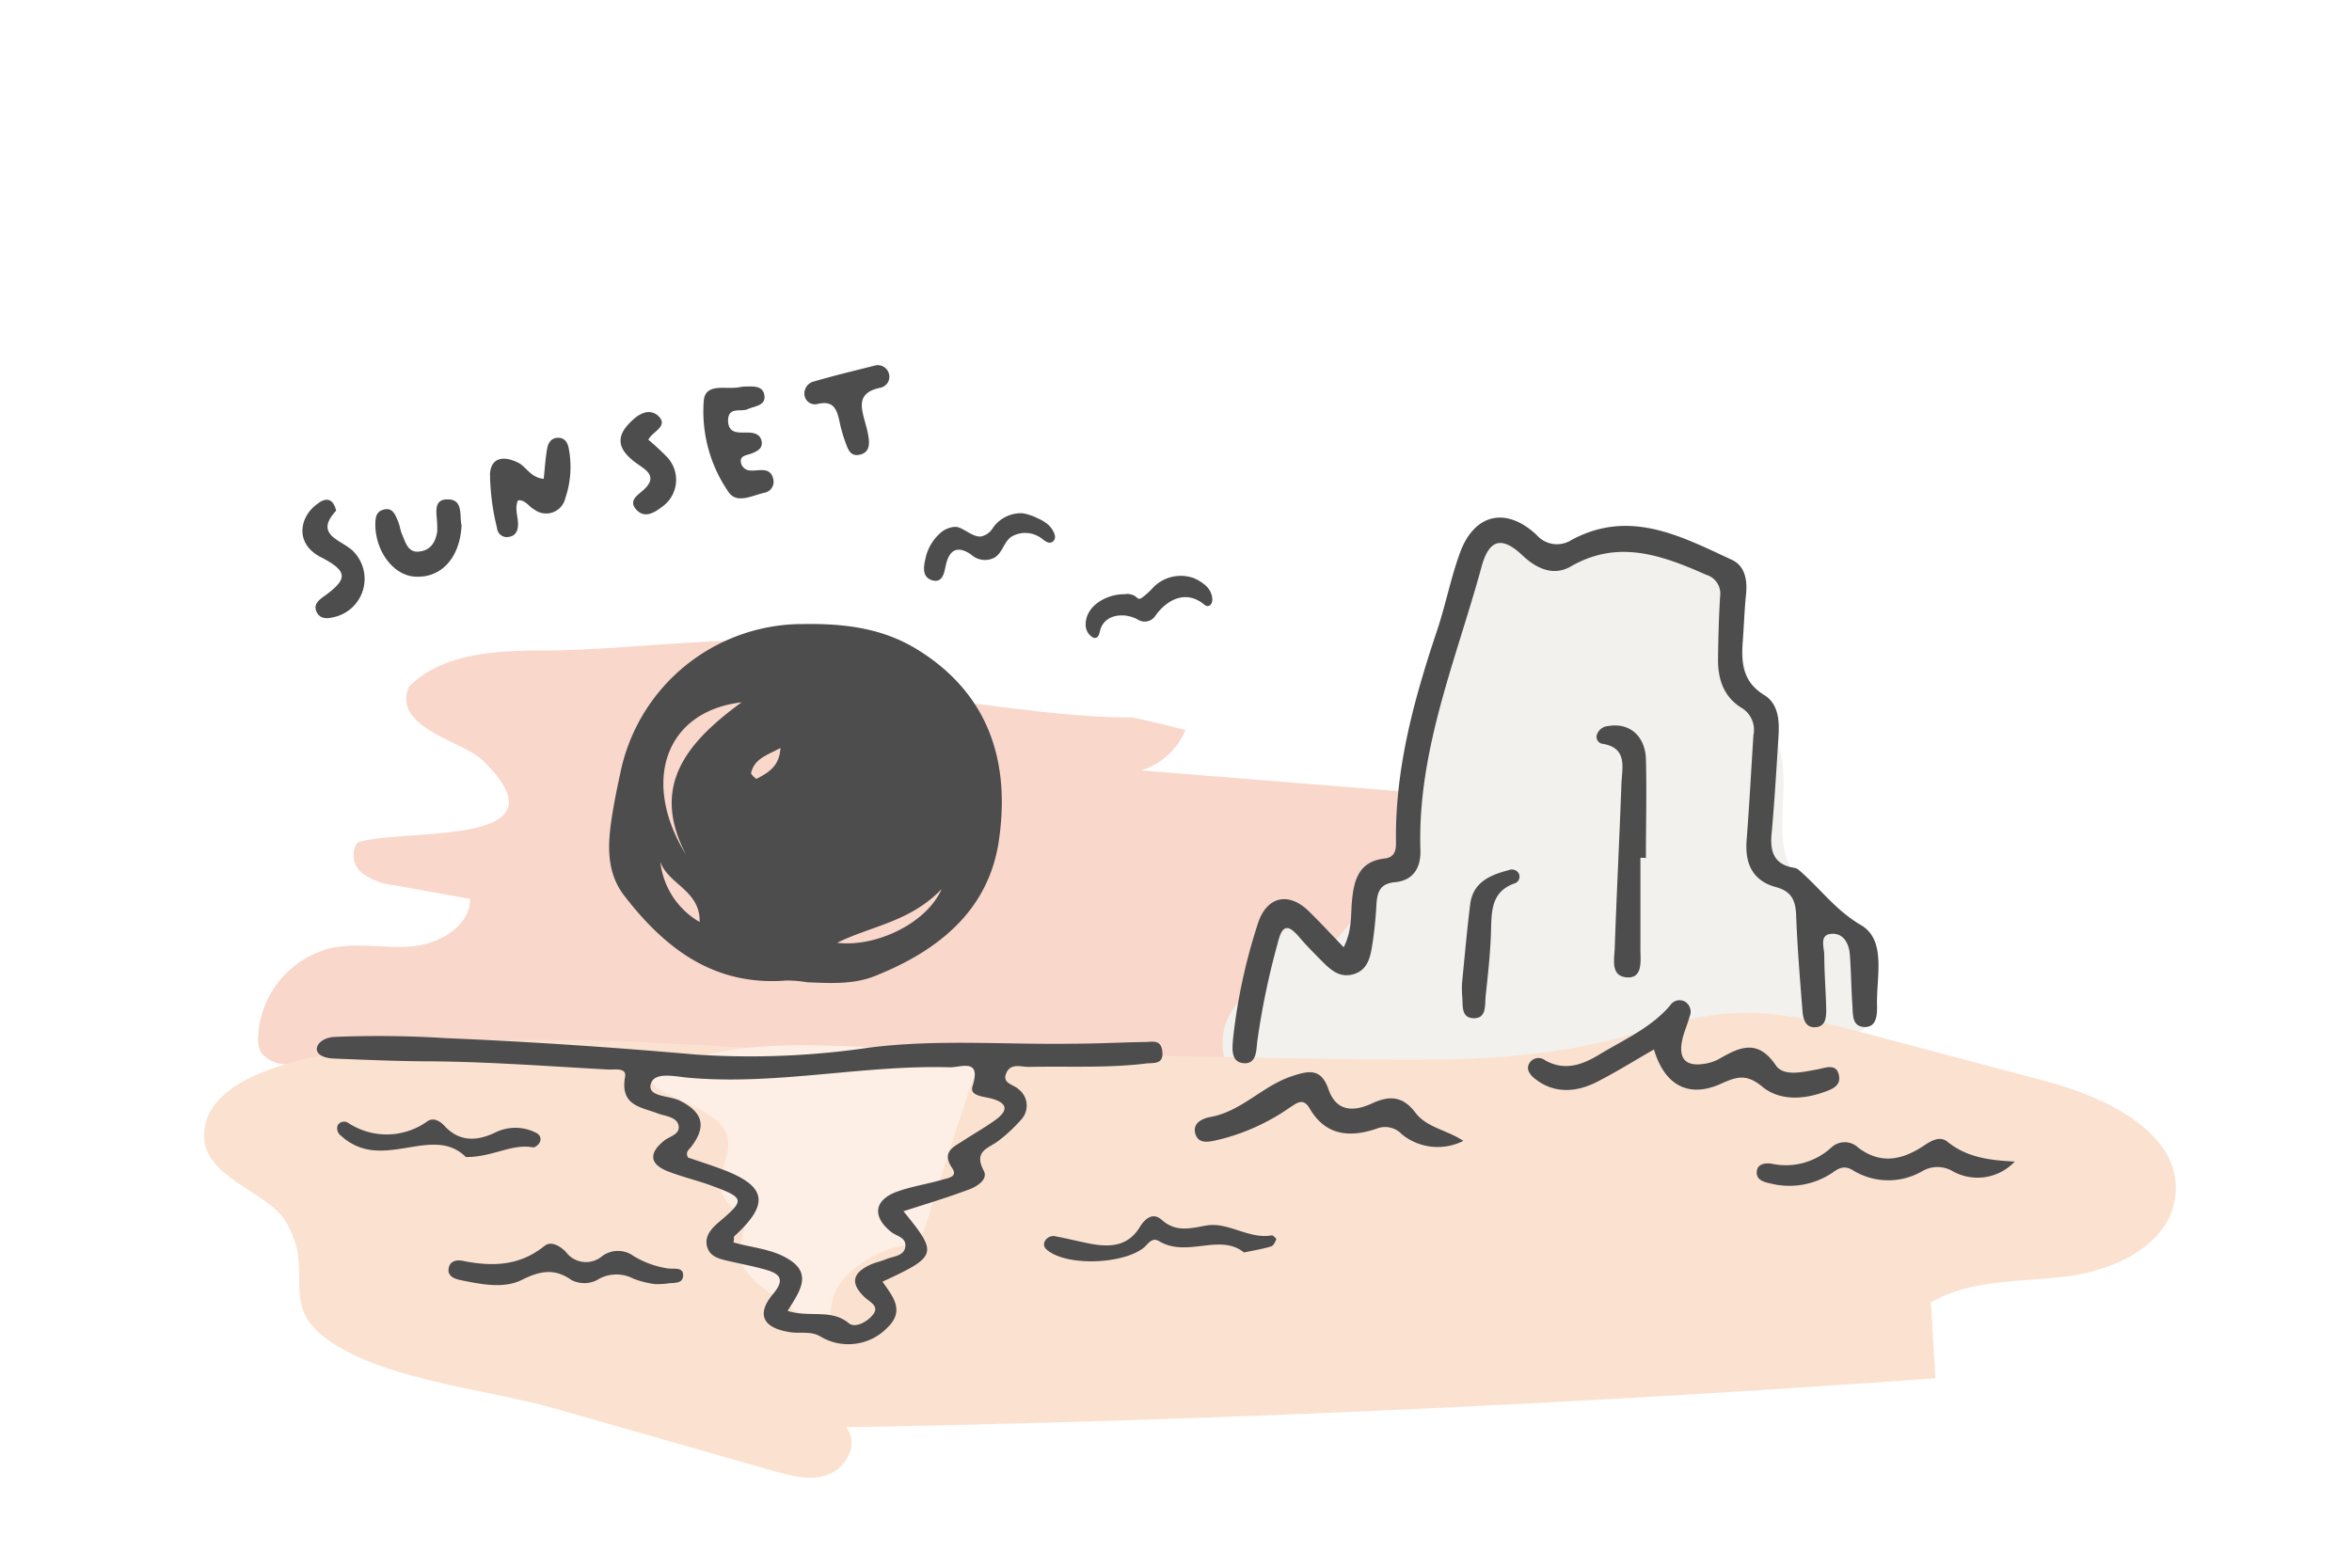 <svg xmlns="http://www.w3.org/2000/svg" viewBox="0 0 240 160"><defs><style>.cls-1{opacity:0.3;}.cls-2{fill:#ed7952;}.cls-3{fill:#d2cfc3;}.cls-4{fill:#f39f61;}.cls-5{fill:#f8c8a8;}.cls-6{fill:#4d4d4d;}</style></defs><g id="レイヤー_1" data-name="レイヤー 1"><g class="cls-1"><path class="cls-2" d="M115.58,73.23c1.81.39,3.6.81,5.39,1.28a7.25,7.25,0,0,1-4.51,4.12l38.65,3.11c2,5.33-3.42,10.59-8.74,12.62-4,1.54-10.77,2.32-13.56,6-3.24,4.24-1.27,7.18-8.48,8.31a108.27,108.27,0,0,1-20.65,1.45A111.92,111.92,0,0,0,92,109.79c-3.54.24-7,1-10.53,1.45-17.4,2-34.85-.45-52.2-2.61a3.39,3.39,0,0,1-2.6-1.16,2.9,2.9,0,0,1-.33-1.54,9.76,9.76,0,0,1,7.58-9.2c2.7-.54,5.51.11,8.25-.16s5.76-2.06,5.82-4.82L40.3,90.36A6.84,6.84,0,0,1,37,89.15,2.35,2.35,0,0,1,36.46,86c4.52-1.57,22.09.65,12.78-8.41-2.11-2-9.29-3.33-7.51-7.51,3.49-3.47,9-3.69,13.89-3.69,10.05,0,25.29-2.7,34.46.53-1,2.36-3.21,3.53-5.75,3.95C95,70.44,105.2,73.23,115.58,73.23Z"/><path class="cls-3" d="M125.65,108a79.14,79.14,0,0,1,3.63-10.76c.54-1.28,1.55-2.79,2.91-2.48s2.15,2.2,3.4,1.76a2.28,2.28,0,0,0,.86-.72c2.74-3.25,5.52-6.56,7.17-10.48,3.86-9.14,1.19-20.51,6.76-28.71,1.07-1.59,3.26-3.08,4.74-1.85.51.42.79,1.1,1.36,1.46,1.11.7,2.49-.19,3.67-.77,3.29-1.65,7.22-.82,10.8,0,2.34.57,4.93,1.3,6.18,3.37,1.45,2.42.41,5.52.76,8.32.45,3.61,3.2,6.57,3.89,10.14.8,4.12-1.09,9,1.57,12.23a20.25,20.25,0,0,0,2.32,2.11c2.79,2.53,4,6.32,5.14,9.92A3.68,3.68,0,0,1,191,104a3.15,3.15,0,0,1-1.51,1.46,10.77,10.77,0,0,1-10.08.09,8.37,8.37,0,0,0-3.16-1.37c-1.76-.14-3.24,1.21-4.81,2-2.14,1.11-4.62,1.23-7,1.34L127,109.16a2.29,2.29,0,0,1-1.53-.3,1.93,1.93,0,0,1-.57-1.07,6.08,6.08,0,0,1,2-6"/><path class="cls-4" d="M136.76,108.08c9.1.16,18.31.3,27.16-1.83,4.23-1,8.37-2.55,12.7-2.83,4.84-.32,9.62.94,14.3,2.19l17.89,4.75c6.27,1.67,14.05,5.45,13.15,11.88-.67,4.78-6.05,7.35-10.83,8s-9.94.24-14.1,2.69l.47,7.74q-55.51,4-111.19,5c1.37,1.45.19,4-1.66,4.78s-3.94.19-5.85-.36l-22.1-6.31c-6.72-1.92-16.7-2.84-22.58-6.58-6.22-3.94-1.65-7.34-5.06-12.66-1.9-3-8.49-4.43-8.24-8.88.75-13.68,52.15-8.65,59.51-8.52Z"/><path class="cls-5" d="M74.2,115.91c.59,1.89-1.2,3.94-.54,5.8.49,1.39,2.26,2.25,2.26,3.73a10.28,10.28,0,0,1-.45,1.86c-.3,1.72,1.16,3.2,2.54,4.27a47.73,47.73,0,0,0,7.07,4.49,5.66,5.66,0,0,1,1.36-5.93,12,12,0,0,1,5.6-3,3.66,3.66,0,0,0,1.82-.88,3.36,3.36,0,0,0,.62-1.29q2.8-8.85,5.73-17.66c-8.52.16-20.38-1.8-28.56.51C59.4,111.26,72.8,111.46,74.2,115.91Z"/></g><path class="cls-6" d="M82.36,100.25a13.27,13.27,0,0,0-2.08-.18c-7.36.6-12.39-3.21-16.59-8.67C62.12,89.35,62,87,62.27,84.61c.22-1.87.6-3.72,1-5.57A19,19,0,0,1,82,63.69c4.1-.06,8,.39,11.57,2.58,7.28,4.47,9.49,11.36,8.39,19.28C101,92.83,95.83,97,89.29,99.61,87,100.53,84.45,100.33,82.36,100.25ZM70,87.22c-3.66-7,.06-11.44,5.67-15.54C67.89,72.59,65.39,79.8,70,87.22Zm15.39,9c4,.49,9.18-2,10.69-5.48C92.87,94.11,88.83,94.51,85.39,96.24Zm-18-8.19a8.11,8.11,0,0,0,4,6.07C71.49,90.94,68.25,90.26,67.42,88.05ZM79.64,76.34c-1.36.73-2.66,1.08-3,2.56,0,.16.51.62.58.58C78.37,78.86,79.53,78.25,79.64,76.34Z"/><path class="cls-6" d="M92.19,123.62c3.55,4.35,3.47,4.59-2.14,7.19,1,1.46,2.34,2.92.51,4.68a5.54,5.54,0,0,1-6.8.94c-1-.62-2.07-.3-3.1-.46-2.8-.41-3.53-1.81-1.78-3.9,1.32-1.56.62-2.11-.84-2.51-1.26-.35-2.55-.59-3.83-.89-.9-.21-1.82-.45-2.07-1.49s.47-1.82,1.24-2.47c2.64-2.23,2.61-2.45-.69-3.67-1.45-.54-3-.9-4.43-1.45-2-.74-2.1-1.89-.47-3.19.55-.44,1.58-.6,1.46-1.47s-1.2-1-2-1.24c-1.74-.7-4-.77-3.47-3.77.19-1-1.09-.73-1.7-.76-6.05-.33-12.1-.79-18.15-.84-3,0-6.37-.14-9.81-.28-2.75-.1-2-2.1,0-2.21a108.74,108.74,0,0,1,11.3.12c8.59.36,17.17.94,25.72,1.69a83.21,83.21,0,0,0,17.64-.73c7-.87,13.92-.27,20.89-.39,2.37,0,4.75-.14,7.12-.17.76,0,1.7-.33,1.82,1s-.91,1.1-1.64,1.19c-4,.49-8,.26-12,.35-.77,0-1.77-.39-2.24.53-.59,1.17.7,1.24,1.21,1.75a2.1,2.1,0,0,1,.28,3.08,15.94,15.94,0,0,1-2.32,2.17c-1,.79-2.6,1-1.52,3.06.5.93-.79,1.7-1.72,2C96.56,122.26,94.4,122.91,92.19,123.62ZM80.37,133.79c2.27.72,4.42-.25,6.26,1.27.65.54,2-.21,2.53-1s-.43-1.19-.93-1.66c-1.47-1.41-1.29-2.46.6-3.33.52-.24,1.1-.34,1.63-.57.72-.3,1.8-.3,1.92-1.26s-.89-1.06-1.45-1.51c-2-1.61-1.72-3.31.72-4.15,1.46-.51,3-.74,4.51-1.18.54-.16,1.63-.28,1-1.18-1.12-1.68.14-2.15,1.16-2.82s2.25-1.36,3.3-2.13c1.22-.9,1.25-1.66-.38-2.13-.81-.24-2.36-.25-2-1.29.93-2.91-1.22-1.89-2.29-1.92-8.94-.26-17.78,1.87-26.75,1.06-1.32-.12-3.47-.65-3.8.67s1.94,1.14,3,1.69c2.32,1.18,2.72,2.59,1.15,4.67-.23.31-.65.53-.35,1.12,1.08.37,2.25.74,3.4,1.17,4.61,1.71,5,3.52,1.33,6.86-.08.08,0,.29-.09.63,1.84.54,3.87.65,5.55,1.67C83,130,81.53,131.91,80.37,133.79Z"/><path class="cls-6" d="M137.11,96.68c.87-1.73.71-3.21.84-4.65.19-2.17.68-4.11,3.34-4.41.94-.1,1.17-.74,1.16-1.57-.13-7.5,1.81-14.59,4.16-21.61.89-2.64,1.41-5.4,2.36-8,1.45-4,4.69-4.77,7.82-1.85a2.75,2.75,0,0,0,3.55.53c5.91-3.21,11.13-.42,16.35,2,1.41.65,1.63,2.12,1.47,3.63s-.21,3.26-.34,4.89c-.16,2.14.08,4,2.21,5.3,1.45.89,1.55,2.62,1.45,4.22-.21,3.35-.41,6.71-.71,10-.16,1.81.29,3.07,2.25,3.4a1,1,0,0,1,.46.17c2.17,1.83,3.76,4.13,6.42,5.69s1.52,5.4,1.64,8.31c0,.9-.07,2.07-1.21,2.09-1.38,0-1.24-1.27-1.31-2.22-.12-1.71-.13-3.44-.26-5.15-.08-1.17-.66-2.25-1.91-2.14s-.69,1.42-.7,2.17c0,1.88.17,3.76.2,5.65,0,.73-.09,1.6-1,1.7-1.11.13-1.35-.8-1.42-1.62-.26-3.27-.53-6.54-.65-9.82-.06-1.51-.49-2.43-2.06-2.85-2.35-.64-3.16-2.35-3-4.7.28-3.6.47-7.2.7-10.79a2.63,2.63,0,0,0-1.15-2.77c-1.9-1.13-2.48-3-2.46-5s.08-4.26.21-6.39a2,2,0,0,0-1.4-2.22c-4.52-2-9-3.65-13.83-.86-1.73,1-3.44.28-4.92-1.11-2.1-2-3.42-1.69-4.19,1.14-2.6,9.53-6.56,18.76-6.24,28.93.06,1.75-.7,3.1-2.61,3.27-1.56.14-1.81,1.08-1.88,2.34s-.2,2.61-.4,3.91-.43,2.7-1.94,3.14-2.47-.58-3.4-1.52c-.75-.75-1.5-1.52-2.19-2.33-1.23-1.43-1.73-1-2.13.64a76.9,76.9,0,0,0-2.1,10.09c-.1.93-.08,2.32-1.4,2.2s-1.15-1.51-1.06-2.57a58,58,0,0,1,2.47-11.51c.89-3,3.24-3.5,5.37-1.31C134.75,94.18,135.8,95.31,137.11,96.68Z"/><path class="cls-6" d="M168.77,107.11c-2.06,1.18-3.94,2.36-5.9,3.35s-4.26,1.22-6.24-.36c-.51-.4-1-1-.51-1.68a1.09,1.09,0,0,1,1.55-.2c2,1.12,3.79.46,5.54-.6,2.51-1.52,5.25-2.71,7.21-5a1.14,1.14,0,0,1,1.52-.39,1.21,1.21,0,0,1,.47,1.52c-.21.78-.56,1.54-.74,2.33-.45,2,.36,2.82,2.33,2.48a4.48,4.48,0,0,0,1.39-.47c2.09-1.2,3.94-2.12,5.81.63.81,1.19,2.74.69,4.21.43.84-.15,2-.69,2.24.62.23,1.13-.87,1.46-1.71,1.75-2.13.73-4.44.77-6.11-.61s-2.66-1-4.27-.28C172.31,112.08,169.86,110.78,168.77,107.11Z"/><path class="cls-6" d="M149.32,116.44a5.79,5.79,0,0,1-6.28-.68,2.34,2.34,0,0,0-2.59-.56c-2.7.92-5.2.72-6.81-2.07-.66-1.14-1.32-.54-2-.11a21.63,21.63,0,0,1-7.32,3.31c-.88.19-2,.51-2.34-.6s.72-1.59,1.58-1.74c3.14-.58,5.24-3.13,8.2-4.13,1.9-.65,3.07-.8,3.81,1.34.82,2.35,2.67,2.23,4.42,1.42s3.13-.8,4.44.94C145.59,115.1,147.66,115.32,149.32,116.44Z"/><path class="cls-6" d="M167.39,87.54c0,3.12,0,6.23,0,9.34,0,1.16.28,3-1.4,2.87s-1.26-1.87-1.22-3c.19-5.57.48-11.13.68-16.7.06-1.7.69-3.75-2-4.15a.72.72,0,0,1-.47-1,1.3,1.3,0,0,1,1.14-.8c2.14-.37,3.76,1,3.83,3.39.09,3.35,0,6.71,0,10.07Z"/><path class="cls-6" d="M205.59,118.55a5.21,5.21,0,0,1-6.31,1,3.06,3.06,0,0,0-3.16,0,6.91,6.91,0,0,1-7-.08c-.9-.57-1.45-.28-2.17.24a7.86,7.86,0,0,1-6.35,1.06c-.64-.12-1.4-.37-1.34-1.18s.86-.92,1.51-.82a6.87,6.87,0,0,0,6.14-1.69,2,2,0,0,1,2.73.07c2.25,1.69,4.43,1.25,6.59-.17.78-.52,1.7-1.1,2.48-.46C200.69,118.13,203,118.42,205.59,118.55Z"/><path class="cls-6" d="M66.85,131.06a9.58,9.58,0,0,1-2.2-.55,3.74,3.74,0,0,0-3.5,0,2.84,2.84,0,0,1-2.84.13c-1.77-1.25-3.26-.91-5.09,0s-4.18.43-6.27,0c-.65-.14-1.36-.44-1.15-1.29.16-.67.83-.79,1.41-.67,3,.61,5.8.54,8.35-1.52.67-.54,1.59,0,2.18.61a2.55,2.55,0,0,0,3.71.43,2.7,2.7,0,0,1,3.21,0,9.56,9.56,0,0,0,3.44,1.25c.58.11,1.59-.19,1.61.67,0,1-1,.75-1.71.89A11.08,11.08,0,0,1,66.85,131.06Z"/><path class="cls-6" d="M75,39.57c.32,0,.64-.11,1-.12.82,0,1.85-.14,2,.91s-1,1.08-1.71,1.4-2-.31-2,1.2c.06,1.35,1.09,1.17,2,1.19.6,0,1.22.13,1.4.77.23.82-.4,1.14-1.05,1.38-.5.19-1.25.19-1,1.05a1,1,0,0,0,.92.67c.9.07,2.11-.47,2.37,1A1.14,1.14,0,0,1,78,50.29c-1.23.27-2.83,1.19-3.67-.09a14.44,14.44,0,0,1-2.52-9.27C71.94,39.17,73.78,39.68,75,39.57Z"/><path class="cls-6" d="M55.48,48.87c.12-1.15.18-2.12.35-3.08.1-.57.4-1.1,1.11-1.11s1,.53,1.1,1.11a9.91,9.91,0,0,1-.36,5.07A2,2,0,0,1,54.52,52c-.57-.29-.89-1-1.66-.94-.37.81,0,1.62,0,2.42,0,.61-.18,1.17-.87,1.3a1,1,0,0,1-1.27-.88A23.86,23.86,0,0,1,50,48.37c.11-1.77,1.51-1.85,2.93-1.12C53.73,47.69,54.17,48.75,55.48,48.87Z"/><path class="cls-6" d="M126.94,127.83c-2.47-2-5.79.56-8.66-1.15-.78-.47-1.14.34-1.63.71-2.13,1.61-7.45,1.82-9.57.36-.34-.24-.68-.51-.5-1a1,1,0,0,1,1.22-.55c1.2.22,2.39.54,3.59.76,2,.35,3.75.2,4.93-1.75.5-.8,1.3-1.53,2.21-.72,1.46,1.3,2.9.88,4.56.59,2.26-.4,4.33,1.43,6.69,1,.13,0,.48.34.45.41-.11.28-.29.65-.52.72C128.94,127.45,128.13,127.58,126.94,127.83Z"/><path class="cls-6" d="M47.54,118.09c-2.57-2.56-6.07-.38-9.41-.69a5.52,5.52,0,0,1-3.31-1.47.93.93,0,0,1-.36-1.09.76.76,0,0,1,1.08-.23,7.12,7.12,0,0,0,8.1-.19c.62-.39,1.28,0,1.75.53,1.57,1.66,3.39,1.49,5.2.61a4.63,4.63,0,0,1,4,0c.39.16.71.51.5,1-.11.25-.49.57-.71.54C52.2,116.7,50.3,118.1,47.54,118.09Z"/><path class="cls-6" d="M47.1,53.61c-.16,3.26-2,5.31-4.56,5.25-2.25,0-4.16-2.41-4.24-5.19,0-.68,0-1.39.75-1.63,1-.33,1.27.47,1.56,1.15.19.45.25,1,.44,1.4.35.8.58,1.85,1.76,1.7s1.63-1,1.8-2a6.13,6.13,0,0,0,0-.74c0-1-.5-2.56,1-2.58C47.33,50.9,46.86,52.68,47.1,53.61Z"/><path class="cls-6" d="M149.19,100.29c.27-2.68.5-5.36.83-8,.28-2.26,2.07-3,3.93-3.48a.81.81,0,0,1,1.05.38.74.74,0,0,1-.54,1c-2.21.84-2.26,2.66-2.31,4.62-.05,2.28-.31,4.56-.55,6.83-.1.91.13,2.31-1.23,2.28s-1.06-1.4-1.17-2.32A10.08,10.08,0,0,1,149.19,100.29Z"/><path class="cls-6" d="M34.3,52.12c-2.38,2.56.71,3,1.8,4.2A4,4,0,0,1,34,63c-.68.17-1.37.16-1.7-.56s.18-1.17.75-1.57c2.44-1.75,2.51-2.56-.3-4s-2.13-4.27-.28-5.5C33.24,50.77,34,50.84,34.3,52.12Z"/><path class="cls-6" d="M89.27,37.31a1.17,1.17,0,0,1,1.4.72,1.14,1.14,0,0,1-.83,1.54c-2.64.54-1.89,2.24-1.47,3.88a9.71,9.71,0,0,1,.26,1.19c.11.78.05,1.54-.87,1.76s-1.18-.43-1.42-1.06a15.09,15.09,0,0,1-.63-2.11c-.27-1.25-.51-2.43-2.29-2a1.07,1.07,0,0,1-1.32-.84,1.27,1.27,0,0,1,1-1.47C85.15,38.32,87.22,37.83,89.27,37.31Z"/><path class="cls-6" d="M97.89,53.85c.67.26,1.44.95,2.18.91a1.86,1.86,0,0,0,1.25-.89,3.5,3.5,0,0,1,3-1.49,5.28,5.28,0,0,1,1.53.5,4.32,4.32,0,0,1,1.11.67c.34.3,1,1.21.53,1.67s-1-.15-1.35-.37a2.77,2.77,0,0,0-2.87-.11c-.83.5-.93,1.63-1.77,2.16a2.08,2.08,0,0,1-2.39-.29c-1.36-.94-2.24-.58-2.61,1.13-.15.71-.32,1.87-1.48,1.45-.93-.35-.78-1.34-.59-2.16A4.79,4.79,0,0,1,96,54.36a2.45,2.45,0,0,1,1.48-.59A1.26,1.26,0,0,1,97.89,53.85Z"/><path class="cls-6" d="M66.16,44.88A24.76,24.76,0,0,1,68,46.58a3.37,3.37,0,0,1-.45,5.15c-.81.63-1.79,1.2-2.62.28s.13-1.46.73-2c1.57-1.44.17-2.08-.78-2.78-1.44-1.07-2.23-2.29-.81-3.87.76-.84,1.91-1.81,3-1C68.38,43.48,66.52,44.05,66.16,44.88Z"/><path class="cls-6" d="M115.18,60.63a1.4,1.4,0,0,1,.74.28.63.63,0,0,0,.29.2.42.42,0,0,0,.28-.08,8.14,8.14,0,0,0,1.23-1.12,3.93,3.93,0,0,1,4.06-.92,4.28,4.28,0,0,1,1.3.82,2,2,0,0,1,.63,1.37.85.85,0,0,1-.14.49.45.45,0,0,1-.44.18.81.81,0,0,1-.28-.17c-1.81-1.48-3.73-.53-4.93,1.13a1.3,1.3,0,0,1-1.74.47c-1.34-.81-3.52-.67-3.94,1.13-.07.29-.17.69-.47.69a.61.61,0,0,1-.18,0,1.5,1.5,0,0,1-.81-1.35c0-2,2.27-3.15,4-3.1C114.93,60.61,115.06,60.61,115.18,60.63Z"/></g></svg>